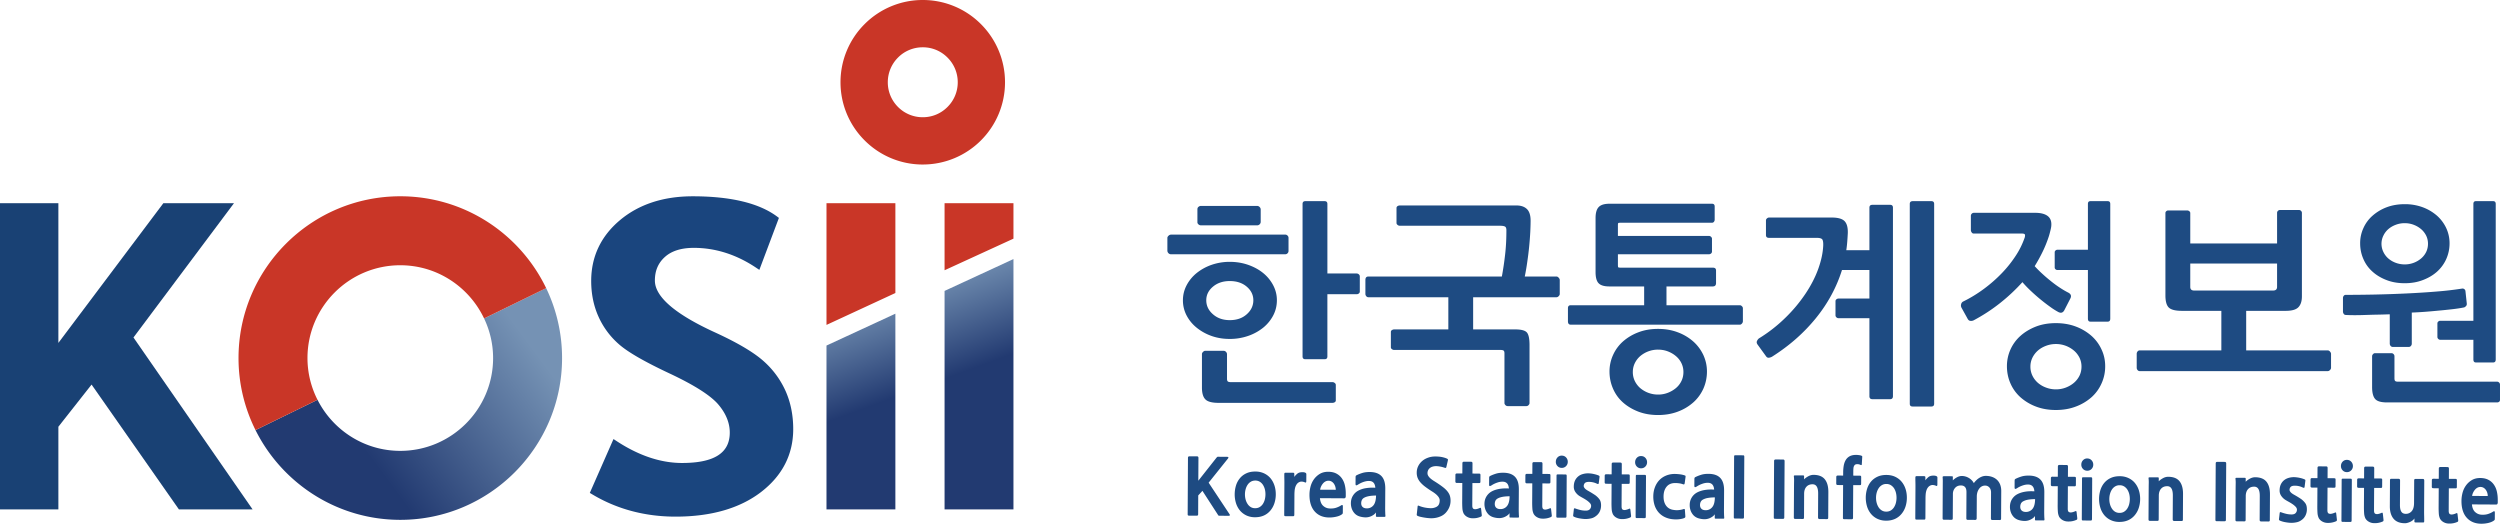 <svg xmlns="http://www.w3.org/2000/svg" xml:space="preserve" width="300mm" height="62.847mm" viewBox="0 0 300 62.847"><path d="M297.649 58.435a.76.76 0 0 0-.36.089 1 1 0 0 0-.293.24 1.6 1.6 0 0 0-.219.341q-.092.192-.123.407l1.877.009a1.3 1.3 0 0 0-.222-.726.9.9 0 0 0-.271-.257.73.73 0 0 0-.39-.103m2.083 1.879a.4.4 0 0 1-.052.171q-.041.06-.153.059l-2.895-.016q.06.622.387.918.329.299.78.32.425.02.746-.081.319-.097.617-.282.128-.083.174-.046.048.037.047.196l-.005.694q0 .102-.023.137a.5.5 0 0 1-.107.101q-.27.184-.68.275-.413.09-.81.087-1.11-.007-1.75-.722-.639-.714-.63-2.029.002-.49.133-.98.133-.488.42-.88.289-.39.708-.635.416-.24.99-.24.584.004.984.22.401.213.652.576.255.362.362.838.11.48.105 1.014z" style="fill:#1e4b82;fill-opacity:1;fill-rule:nonzero;stroke:none;stroke-width:1.783"/><defs><linearGradient id="a" x1="0" x2="1" y1="0" y2="0" gradientTransform="scale(-23.526 23.526)rotate(36.529 -4.017 -3.22)" gradientUnits="userSpaceOnUse" spreadMethod="pad"><stop offset="0" style="stop-opacity:1;stop-color:#7592b4"/><stop offset="1" style="stop-opacity:1;stop-color:#223a71"/></linearGradient><linearGradient id="b" x1="0" x2="1" y1="0" y2="0" gradientTransform="scale(12.172 -12.172)rotate(-69.829 1.845 -7.381)" gradientUnits="userSpaceOnUse" spreadMethod="pad"><stop offset="0" style="stop-opacity:1;stop-color:#7592b4"/><stop offset="1" style="stop-opacity:1;stop-color:#223a71"/></linearGradient><linearGradient id="c" x1="0" x2="1" y1="0" y2="0" gradientTransform="scale(12.171 -12.171)rotate(-69.829 2.695 -7.974)" gradientUnits="userSpaceOnUse" spreadMethod="pad"><stop offset="0" style="stop-opacity:1;stop-color:#7592b4"/><stop offset="1" style="stop-opacity:1;stop-color:#223a71"/></linearGradient></defs><path d="M107.764 6.904a4.18 4.18 0 0 0-1.228 2.968 4.18 4.18 0 0 0 1.228 2.967 4.16 4.16 0 0 0 2.969 1.228 4.14 4.14 0 0 0 2.963-1.228 4.16 4.16 0 0 0 1.233-2.967 4.16 4.16 0 0 0-1.233-2.968 4.14 4.14 0 0 0-2.963-1.228 4.16 4.16 0 0 0-2.969 1.227m2.969 12.84a9.84 9.84 0 0 1-6.978-2.896 9.83 9.83 0 0 1-2.894-6.976 9.84 9.84 0 0 1 2.894-6.98A9.84 9.84 0 0 1 110.733 0a9.84 9.84 0 0 1 6.977 2.892 9.85 9.85 0 0 1 2.892 6.98 9.85 9.85 0 0 1-2.892 6.98 9.86 9.86 0 0 1-6.97 2.89z" style="fill:#c93627;fill-opacity:1;fill-rule:nonzero;stroke:none;stroke-width:1.783"/><path d="M58.09 38.215a11 11 0 0 1 1.082 4.753c0 6.14-4.997 11.135-11.137 11.135-4.34 0-8.096-2.5-9.932-6.126l-7.442 3.635c3.184 6.376 9.774 10.769 17.374 10.769 10.702 0 19.413-8.711 19.413-19.413a19.34 19.34 0 0 0-1.91-8.396z" style="fill:url(#a);stroke:none;stroke-width:1.783"/><path d="M99.178 41.466v19.663h8.267V37.643z" style="fill:url(#b);stroke:none;stroke-width:1.783"/><path d="M36.897 42.968c0-6.142 4.996-11.138 11.138-11.138 4.437 0 8.268 2.616 10.055 6.383l7.448-3.639c-3.136-6.514-9.805-11.021-17.503-11.021-10.704 0-19.413 8.71-19.413 19.415 0 3.103.736 6.038 2.04 8.644l7.44-3.635a11.05 11.05 0 0 1-1.205-5.01m76.451-18.581v8.044l8.267-3.792v-4.252zm-5.902-.002h-8.267v14.605l8.267-3.828v-.027z" style="fill:#c93627;fill-opacity:1;fill-rule:nonzero;stroke:none;stroke-width:1.783"/><path d="M113.348 34.909v26.218l.002.004h8.265V31.087z" style="fill:url(#c);stroke:none;stroke-width:1.783"/><path d="M28.076 24.386h-8.474L7.005 41.149V24.386H0v36.743h7.005v-9.92l3.984-5.06 10.481 14.98h8.841l-14.294-20.63z" style="fill:#194174;fill-opacity:1;fill-rule:nonzero;stroke:none;stroke-width:1.783"/><path d="M91.533 43.25c-1.177-1.024-3.1-2.156-5.729-3.36-4.788-2.189-7.218-4.282-7.218-6.223 0-1.178.392-2.104 1.205-2.835.804-.724 1.972-1.089 3.46-1.089 2.605 0 5.122.802 7.477 2.38l.394.262 2.347-6.236-.202-.152c-2.166-1.62-5.582-2.442-10.15-2.442-3.531 0-6.474.972-8.74 2.88-2.277 1.921-3.434 4.369-3.434 7.28 0 1.553.294 2.988.87 4.27a9.6 9.6 0 0 0 2.48 3.343c1.073.94 3.073 2.09 6.122 3.519 2.927 1.378 4.878 2.622 5.798 3.71.9 1.064 1.36 2.193 1.36 3.353 0 2.455-1.874 3.648-5.732 3.648-2.555 0-5.195-.886-7.851-2.63l-.371-.242-2.842 6.463.253.15c2.972 1.79 6.352 2.697 10.04 2.697 4.251 0 7.697-.991 10.247-2.944 2.565-1.968 3.869-4.514 3.869-7.566 0-1.681-.316-3.232-.935-4.605a10.55 10.55 0 0 0-2.718-3.631" style="fill:#1a457e;fill-opacity:1;fill-rule:nonzero;stroke:none;stroke-width:1.783"/><path d="M163.061 35.217a.44.44 0 0 1-.275.09h-3.5v7.467q0 .332-.336.333h-2.306q-.336 0-.337-.333V24.477q0-.339.337-.339h2.306q.336 0 .337.339v8.342h3.5a.4.4 0 0 1 .274.103q.115.107.116.234v1.841q-.001.127-.116.22m-15.484-1.49q-1.22 0-2.02.673c-.536.448-.804.995-.804 1.631q0 .986.804 1.683.8.705 2.02.703c.826 0 1.507-.232 2.032-.703.525-.465.792-1.025.792-1.683 0-.636-.267-1.183-.792-1.63-.525-.45-1.206-.673-2.032-.673m12.594 14.537a.53.53 0 0 1-.26.078h-13.685c-.776 0-1.304-.139-1.575-.415q-.418-.414-.417-1.426v-4.013q0-.135.132-.26.129-.132.255-.133h2.204c.117 0 .22.045.296.132a.4.4 0 0 1 .12.26v2.953q-.001.256.103.337.098.078.365.078h12.202c.083 0 .172.032.26.104a.29.29 0 0 1 .126.233v1.838a.25.25 0 0 1-.126.234m-9.007-21.355a.41.41 0 0 1-.323.13h-6.764a.42.42 0 0 1-.244-.103.33.33 0 0 1-.144-.285v-1.528q-.002-.21.144-.312a.43.43 0 0 1 .244-.102h6.764q.181-.002.309.129.134.129.134.31v1.48a.4.4 0 0 1-.12.281m-3.587 4.511q1.165 0 2.2.36c.69.244 1.293.569 1.804.986a4.7 4.7 0 0 1 1.202 1.465c.294.56.444 1.163.444 1.8q-.002.985-.444 1.827a4.7 4.7 0 0 1-1.202 1.463 6 6 0 0 1-1.804.988 6.7 6.7 0 0 1-2.23.362q-1.162 0-2.175-.362a6 6 0 0 1-1.774-.988 4.65 4.65 0 0 1-1.205-1.463 3.9 3.9 0 0 1-.442-1.828c0-.636.15-1.239.442-1.799a4.7 4.7 0 0 1 1.205-1.465 6 6 0 0 1 1.792-.986 6.6 6.6 0 0 1 2.187-.36m6.928-1.025a.37.37 0 0 1-.267.116h-13.735a.4.4 0 0 1-.285-.127.43.43 0 0 1-.132-.314v-1.53c0-.083.051-.17.142-.256a.45.45 0 0 1 .3-.132h13.71a.37.37 0 0 1 .267.12.37.37 0 0 1 .118.269v1.554a.4.4 0 0 1-.118.3m29.168-3.925q-.002.597-.041 1.387a38 38 0 0 1-.351 3.509 27 27 0 0 1-.309 1.815h3.808c.09 0 .173.048.26.143q.13.143.13.272v1.685q0 .128-.13.259c-.087.087-.17.128-.26.128h-10.003v3.86h5.056c.704 0 1.17.12 1.387.363q.322.365.324 1.505v6.97c0 .09-.04.168-.12.249a.34.34 0 0 1-.245.116h-2.255a.36.36 0 0 1-.27-.116c-.078-.08-.119-.159-.119-.25v-5.96q0-.256-.105-.333-.096-.08-.387-.079h-12.75a.42.42 0 0 1-.254-.09q-.134-.09-.134-.222v-1.841q0-.157.134-.234a.5.5 0 0 1 .253-.078h6.508v-3.86h-9.588a.32.32 0 0 1-.262-.128.42.42 0 0 1-.102-.259v-1.685q0-.415.364-.415h16.011q.236-1.27.39-2.63c.106-.909.154-1.877.154-2.916 0-.24-.059-.394-.178-.453-.125-.06-.304-.091-.546-.091h-12.077a.43.43 0 0 1-.258-.102q-.128-.105-.127-.233v-1.789q-.001-.156.127-.233a.5.5 0 0 1 .258-.08h13.995c.557 0 .974.146 1.268.43q.442.429.444 1.386m8.156 7.514c-.244-.259-.361-.708-.361-1.346v-6.454q-.002-.955.385-1.346c.251-.26.68-.39 1.273-.39h12.312q.325.001.324.337v1.583a.4.4 0 0 1-.09.246.29.29 0 0 1-.234.116h-10.984c-.145 0-.228.012-.26.037q-.044.041-.045.271v1.271h10.937a.36.36 0 0 1 .236.104q.116.105.116.233v1.528a.3.3 0 0 1-.116.248.4.4 0 0 1-.236.089h-10.937v1.216q-.001.288.034.339.037.051.29.053h11.06c.265 0 .391.112.391.335v1.505c0 .274-.126.413-.392.413h-5.555v2.256h8.818q.115 0 .233.116.117.113.118.246v1.554q-.001.157-.118.286-.118.129-.233.13h-20.31q-.332-.001-.333-.416v-1.554q0-.363.333-.362h8.812v-2.256h-4.171q-.937 0-1.297-.39m39.931 14.798h-2.255q-.332 0-.332-.335V24.478c0-.229.118-.34.366-.34h2.22c.23 0 .34.111.34.34v23.968c0 .223-.11.335-.34.335m-19.065-6.008a1 1 0 0 1-.42.153c-.135.02-.249-.035-.333-.153l-1.035-1.428c-.11-.157-.127-.3-.066-.428a.9.9 0 0 1 .22-.301 17.8 17.8 0 0 0 3.174-2.473 18 18 0 0 0 2.41-2.876c.664-.991 1.182-1.991 1.543-2.991.361-1.004.56-1.933.599-2.8q.02-.543-.107-.737-.132-.195-.676-.197h-5.728q-.36.001-.36-.335v-1.763c0-.087.037-.162.12-.233a.37.37 0 0 1 .24-.106h7.541c.747 0 1.252.147 1.531.43.277.285.41.765.39 1.437q-.027.52-.067 1.04c-.028.345-.062.679-.114 1.008h2.774v-5.104q0-.337.357-.337h2.13c.221 0 .337.113.337.337v22.622c0 .245-.116.364-.337.364h-2.13q-.358.001-.357-.364v-9.354h-3.706a.38.38 0 0 1-.252-.102c-.075-.073-.112-.148-.112-.235v-1.712q0-.127.112-.219a.4.4 0 0 1 .252-.09h3.706v-3.423h-3.293q-.986 3.135-3.134 5.78-2.15 2.646-5.21 4.589m23.771-4.266q-.236-.01-.372-.297l-.703-1.27a.56.56 0 0 1-.052-.438.47.47 0 0 1 .288-.34 16 16 0 0 0 2.469-1.515 17 17 0 0 0 2.112-1.852 14 14 0 0 0 1.644-2.048 9.6 9.6 0 0 0 1.072-2.125.9.9 0 0 0 .082-.412q-.007-.184-.384-.184h-5.783c-.096 0-.168-.04-.23-.13a.47.47 0 0 1-.102-.284v-1.71a.36.36 0 0 1 .109-.26.36.36 0 0 1 .246-.103h7.372q1.023.001 1.528.414.494.415.383 1.27c-.03.188-.077.39-.132.596q-.075.312-.15.544c-.203.62-.447 1.232-.736 1.827a19 19 0 0 1-.963 1.75c.282.31.589.62.935.932.335.312.69.61 1.046.893.358.287.711.546 1.072.779q.53.348 1.003.583.466.259.207.726l-.718 1.397q-.257.443-.73.182a8.5 8.5 0 0 1-.975-.624 22 22 0 0 1-2.251-1.85q-.571-.531-1.061-1.1a22 22 0 0 1-2.683 2.512c-.98.779-2.04 1.469-3.17 2.071a.7.7 0 0 1-.373.066" style="fill:#1e4b82;fill-opacity:1;fill-rule:nonzero;stroke:none;stroke-width:1.783"/><path d="M246.564 32.093v-1.814q-.001-.129.101-.221.106-.09.223-.09h3.662v-5.49q-.002-.34.3-.339h2.078c.2 0 .304.11.304.339v13.755c0 .244-.104.364-.304.364h-2.078q-.301.001-.3-.364v-5.83h-3.662a.34.34 0 0 1-.223-.089.28.28 0 0 1-.101-.223m26.685-.464h-10.417v2.8q0 .438.465.437h9.484c.307 0 .468-.144.468-.437zm6.35 12.779q-.133.127-.262.128h-22.565a.32.32 0 0 1-.264-.128.42.42 0 0 1-.103-.26v-1.685c0-.106.033-.198.103-.286a.32.32 0 0 1 .264-.128h9.79v-4.746h-4.741q-1.14.001-1.558-.388-.41-.39-.412-1.452v-9.896c0-.09.037-.16.105-.221a.34.34 0 0 1 .233-.091h2.277q.134 0 .246.09c.079.062.12.133.12.222v3.651h10.417v-3.678c0-.085.032-.166.101-.233a.33.33 0 0 1 .235-.104h2.306a.32.32 0 0 1 .231.104c.07.067.107.148.107.233v10.025q0 .859-.415 1.296-.414.443-1.53.442h-4.742v4.746h9.795q.13.001.262.14.125.144.126.274v1.684q-.002.13-.126.26m16.333-7.688a.7.7 0 0 1-.223.17c-.435.087-.92.162-1.445.22-.534.061-1.07.118-1.637.168-.556.054-1.114.104-1.663.145q-.828.062-1.55.087v3.735a.4.4 0 0 1-.107.273.33.33 0 0 1-.246.118h-1.94a.33.33 0 0 1-.242-.118.42.42 0 0 1-.107-.273v-3.526c-.462.016-.943.032-1.431.04-.487.008-.968.024-1.43.038-.47.018-.911.027-1.332.027q-.63 0-1.1-.027-.136 0-.23-.128a.47.47 0 0 1-.093-.285v-1.608a.42.42 0 0 1 .093-.274.29.29 0 0 1 .23-.116q1.611 0 3.516-.038a141 141 0 0 0 3.786-.13c1.26-.06 2.471-.135 3.64-.233a39 39 0 0 0 3.03-.352.34.34 0 0 1 .248.054.33.33 0 0 1 .153.232l.159 1.478c.02.137-.011.246-.079.322m3.962 11.498a.4.4 0 0 1-.218.077h-13.225c-.72 0-1.193-.137-1.435-.414-.238-.278-.364-.75-.364-1.428v-3.703q0-.132.11-.247.103-.116.216-.116h2.011c.093 0 .171.039.243.116a.35.35 0 0 1 .103.247v2.643c0 .173.029.287.098.337q.087.077.346.078h11.897q.114.001.219.103.105.105.105.232v1.842q0 .154-.105.233m-8.756-17.974a2.4 2.4 0 0 1-.61.78 3.03 3.03 0 0 1-1.964.709q-.565 0-1.08-.193a2.9 2.9 0 0 1-.883-.515 2.4 2.4 0 0 1-.594-.781 2.23 2.23 0 0 1 0-1.968q.218-.452.594-.78.37-.32.882-.516a3 3 0 0 1 1.08-.195q.577 0 1.081.195c.339.13.63.303.884.517.257.217.459.48.61.779q.22.453.221.971c0 .364-.076.697-.22.997m2.411-2.862a4.6 4.6 0 0 0-1.107-1.49 5.5 5.5 0 0 0-1.706-1.013 6.1 6.1 0 0 0-2.173-.374q-1.199.002-2.177.374a5.5 5.5 0 0 0-1.686 1.013 4.3 4.3 0 0 0-1.095 1.49 4.3 4.3 0 0 0-.389 1.814q0 1.01.389 1.891a4.25 4.25 0 0 0 1.095 1.516c.47.426 1.037.759 1.686 1.01.653.254 1.376.377 2.177.377q1.185.002 2.173-.377c.662-.251 1.232-.584 1.706-1.01a4.5 4.5 0 0 0 1.107-1.516 4.6 4.6 0 0 0 .396-1.891 4.3 4.3 0 0 0-.396-1.814" style="fill:#1e4b82;fill-opacity:1;fill-rule:nonzero;stroke:none;stroke-width:1.783"/><path d="M299.179 43.496h-2.07q-.302 0-.303-.362v-2.359h-3.988c-.082 0-.151-.035-.224-.103a.32.32 0 0 1-.106-.234v-1.633q-.001-.127.106-.219a.33.33 0 0 1 .224-.093h3.988V24.477q0-.339.303-.339h2.07q.308 0 .309.339v18.657q-.001.361-.309.362m-97.408 2.227c-.16.332-.38.612-.663.85a3.5 3.5 0 0 1-.967.563 3.2 3.2 0 0 1-1.178.212q-.61 0-1.172-.212a3.3 3.3 0 0 1-.964-.564 2.7 2.7 0 0 1-.649-.848 2.46 2.46 0 0 1-.239-1.084q0-.566.24-1.063.242-.49.648-.845a3.3 3.3 0 0 1 2.136-.776q.63 0 1.178.21.549.21.967.566.423.354.663.845.24.497.24 1.063 0 .592-.24 1.084m2.633-3.119a5.05 5.05 0 0 0-1.212-1.627 5.9 5.9 0 0 0-1.853-1.1q-1.08-.411-2.376-.41-1.298-.001-2.362.41a6 6 0 0 0-1.846 1.1 4.8 4.8 0 0 0-1.19 1.627 4.75 4.75 0 0 0-.425 1.974c0 .735.145 1.423.424 2.063.28.642.673 1.19 1.191 1.65.516.46 1.138.831 1.846 1.104q1.065.407 2.362.408 1.296 0 2.376-.408a5.9 5.9 0 0 0 1.853-1.103c.518-.46.918-1.01 1.212-1.651.282-.64.431-1.328.431-2.063 0-.695-.15-1.353-.431-1.974m45.134 2.481a2.7 2.7 0 0 1-.669.853c-.28.241-.604.427-.973.57a3.3 3.3 0 0 1-1.191.215 3.3 3.3 0 0 1-1.182-.216 3.1 3.1 0 0 1-.976-.569 2.7 2.7 0 0 1-.654-.853 2.5 2.5 0 0 1-.244-1.097c0-.381.082-.733.244-1.07a2.8 2.8 0 0 1 .654-.852c.275-.24.596-.426.976-.57q.564-.214 1.182-.214a3.34 3.34 0 0 1 2.164.784c.282.237.501.524.669.852.162.337.242.689.242 1.07q0 .596-.242 1.097m2.647-3.145a4.9 4.9 0 0 0-1.214-1.642 6.1 6.1 0 0 0-1.874-1.113c-.722-.273-1.524-.41-2.392-.41q-1.315 0-2.388.41c-.713.28-1.337.65-1.855 1.113a4.85 4.85 0 0 0-1.63 3.635q-.001 1.113.424 2.077a4.8 4.8 0 0 0 1.206 1.667 6 6 0 0 0 1.855 1.11q1.073.412 2.388.412c.868 0 1.67-.137 2.392-.412a6 6 0 0 0 1.874-1.11 4.9 4.9 0 0 0 1.214-1.667 4.9 4.9 0 0 0 .437-2.077c0-.704-.143-1.37-.437-1.993M146.356 61.89c-.068 0-.114-.007-.129-.02a.4.4 0 0 1-.092-.12l-1.844-2.85-.503.553-.01 2.248q-.002.109-.05.146-.045.038-.137.036l-.888-.004q-.102-.003-.145-.037-.041-.04-.039-.148l.036-6.752q0-.186.187-.185l.888.003q.184.003.183.188l-.016 2.74 2.19-2.774q.045-.048.075-.073.029-.03.11-.029l1.038.007q.323 0 .126.23l-2.3 2.874 2.505 3.78q.136.192-.12.192zm4.278-4.223q-.306 0-.539.141a1.2 1.2 0 0 0-.385.373q-.153.23-.234.526-.08.294-.082.61-.002.313.075.61.078.296.23.532c.098.159.228.287.378.383q.233.144.539.145.312.001.545-.14.234-.143.387-.377a1.8 1.8 0 0 0 .23-.532 2.55 2.55 0 0 0 .009-1.21 1.9 1.9 0 0 0-.226-.533 1.2 1.2 0 0 0-.382-.382 1 1 0 0 0-.545-.146m1.857 3.544q-.344.432-.822.648-.477.213-1.059.21a2.4 2.4 0 0 1-1.068-.228 2.3 2.3 0 0 1-.764-.6 2.6 2.6 0 0 1-.462-.876 3.5 3.5 0 0 1-.153-1.056c.002-.369.058-.72.158-1.052a2.5 2.5 0 0 1 .47-.872q.31-.374.773-.588.463-.215 1.077-.212a2.46 2.46 0 0 1 1.07.228q.46.225.768.6.306.378.463.873.156.495.152 1.05a3.4 3.4 0 0 1-.159 1.03 2.6 2.6 0 0 1-.444.845m4.097-3.328a1.1 1.1 0 0 0-.323-.088.6.6 0 0 0-.258.021.75.75 0 0 0-.359.239q-.133.165-.207.387a2 2 0 0 0-.089.462q-.02.24-.021.463l-.013 2.386q-.003.11-.032.153-.034.04-.135.039l-.888-.004q-.101-.001-.13-.037-.029-.037-.027-.166l.02-3.664q.003-.296-.005-.62a15 15 0 0 1-.005-.537q0-.118.037-.157.036-.036.14-.035l.887.005q.138 0 .137.148l-.002.353q.12-.177.309-.342a.8.8 0 0 1 .388-.202q.193-.034.384-.021.19.015.292.09.044.039.059.07a.3.3 0 0 1 .014.105l-.005.804q0 .104-.037.148-.036.048-.13 0m2.821-.196a.76.76 0 0 0-.36.09 1 1 0 0 0-.293.24 1.6 1.6 0 0 0-.219.34q-.092.193-.123.407l1.877.009a1.3 1.3 0 0 0-.222-.726.9.9 0 0 0-.271-.256.73.73 0 0 0-.39-.104m2.083 1.88a.4.4 0 0 1-.051.17q-.042.06-.154.06l-2.895-.017q.061.622.387.918.326.299.78.32.425.02.746-.08.319-.099.617-.282.128-.084.174-.047.048.038.047.195l-.004.693q-.003.102-.025.14a.5.5 0 0 1-.107.1q-.27.186-.68.273-.413.091-.809.09-1.112-.007-1.75-.722-.64-.715-.632-2.03.003-.49.134-.98.133-.486.42-.88c.197-.26.429-.471.709-.635q.416-.24.99-.24.584.004.983.22.403.214.653.576.255.36.362.838.11.48.105 1.014zm3.634-.102q-.525.006-.869.075-.344.067-.552.186a.64.64 0 0 0-.284.287.9.9 0 0 0-.076.369q-.002.295.174.458.175.164.489.164a.98.98 0 0 0 .8-.36q.305-.364.318-1.179m.115 2.555q-.082-.002-.105-.021-.024-.016-.025-.11l.004-.398q-.157.248-.515.424a1.6 1.6 0 0 1-.708.171 2.6 2.6 0 0 1-.73-.11 1.35 1.35 0 0 1-.576-.337 1.6 1.6 0 0 1-.353-.548 1.9 1.9 0 0 1-.125-.727q.003-.48.233-.866.236-.388.62-.603a2.9 2.9 0 0 1 .913-.31 5 5 0 0 1 1.165-.054q-.052-.73-.624-.807a1.7 1.7 0 0 0-.375.005q-.191.03-.37.087a3 3 0 0 0-.646.298q-.193.127-.276.126-.084.001-.084-.185l.005-.767q0-.12.023-.17.024-.052.134-.106.279-.139.654-.257.377-.117.884-.114c.63.002 1.095.166 1.407.487q.466.484.462 1.492l-.013 2.11-.002.263.002.292.01.282q.002.135.014.235.016.184-.022.204a.3.3 0 0 1-.128.017zm8.245-.483a1.8 1.8 0 0 1-.64.436q-.398.169-.815.204-.221.026-.504.005a6 6 0 0 1-.55-.063 7 7 0 0 1-.491-.094 2 2 0 0 1-.332-.1.3.3 0 0 1-.128-.088q-.027-.041-.01-.153l.097-.897q.01-.094.043-.11.034-.018.144.028.176.075.401.136a4 4 0 0 0 .924.139q.227.01.413-.034.39-.09.555-.301.17-.214.171-.61a.6.6 0 0 0-.036-.196 1 1 0 0 0-.137-.244 2 2 0 0 0-.273-.286 3.5 3.5 0 0 0-.436-.315 12 12 0 0 1-.863-.588 3.7 3.7 0 0 1-.58-.535 1.9 1.9 0 0 1-.33-.542 1.7 1.7 0 0 1-.101-.612q.001-.417.173-.772.174-.355.476-.617.3-.262.713-.406c.267-.098.563-.146.877-.144q.47.002.808.073.337.073.56.174.12.058.133.093a.4.4 0 0 1-.004.14l-.182.784q-.02.085-.066.103-.047.017-.185-.03a3.6 3.6 0 0 0-.799-.17q-.365-.03-.633.06a.9.9 0 0 0-.424.29.8.8 0 0 0-.155.502q-.001.222.198.455.196.233.638.503.564.354.936.635.376.278.594.543.221.266.312.539.09.274.089.606a2.05 2.05 0 0 1-.157.804q-.154.36-.424.654m4.215.467a2.4 2.4 0 0 1-.444.143q-.26.057-.592.046a1.3 1.3 0 0 1-.62-.175 1.1 1.1 0 0 1-.405-.394 1.7 1.7 0 0 1-.153-.608 11 11 0 0 1-.023-.873l.012-2.184-.656-.004c-.12 0-.176-.062-.176-.185l.005-.769q-.001-.184.176-.183l.656.003.007-1.23q0-.184.186-.184l.852.006q.173 0 .173.185l-.005 1.23.784.006q.111 0 .144.042.033.04.033.143l-.005.767q0 .1-.033.144-.033.04-.144.04l-.784-.004-.013 2.072-.002.542q-.002.207.016.272c.022.116.077.191.155.223q.12.047.259.029.14-.017.267-.065.131-.044.205-.08c.052-.025.086-.026.11-.005q.039.034.049.136l.077.693q.01.084-.01.134-.018.052-.101.087m3.453-2.45q-.525.006-.869.073-.344.069-.552.187a.64.64 0 0 0-.284.285.9.9 0 0 0-.076.371q-.002.295.174.458.175.164.489.164a.98.98 0 0 0 .8-.36q.306-.365.318-1.178m.115 2.554q-.082-.003-.105-.021-.024-.016-.025-.11l.004-.398q-.157.249-.515.424a1.6 1.6 0 0 1-.708.171 2.6 2.6 0 0 1-.73-.11 1.4 1.4 0 0 1-.576-.337 1.7 1.7 0 0 1-.353-.547 1.9 1.9 0 0 1-.125-.728q.002-.48.233-.868.236-.386.62-.603.385-.212.913-.308a5 5 0 0 1 1.165-.054q-.052-.73-.624-.809a1.8 1.8 0 0 0-.746.094q-.18.06-.347.136-.168.078-.298.162-.193.128-.276.127-.084 0-.084-.186l.005-.768q0-.12.023-.17.024-.05.134-.106.28-.137.654-.255.377-.118.884-.114.943.003 1.407.486.466.484.462 1.492l-.013 2.11-.002.263.002.293.01.281q.002.135.014.236.016.184-.022.203a.3.3 0 0 1-.128.018zm4.831-.058a2.3 2.3 0 0 1-1.036.187 1.3 1.3 0 0 1-.62-.172 1.05 1.05 0 0 1-.405-.396 1.7 1.7 0 0 1-.153-.606 11 11 0 0 1-.024-.874l.013-2.184-.656-.004q-.178 0-.177-.185l.005-.769q-.001-.184.177-.183l.656.003.007-1.23q0-.185.185-.183l.853.003q.172.002.172.187l-.007 1.23.787.004c.075 0 .12.014.144.043q.032.04.032.143l-.005.768q0 .102-.032.143-.034.041-.144.04l-.785-.003-.012 2.071-.002.54q-.002.209.016.275c.021.116.077.19.157.223q.117.045.256.028a1.8 1.8 0 0 0 .472-.146q.078-.038.111-.004.038.032.047.134l.08.693a.3.3 0 0 1-.01.136q-.02.05-.102.087m.802.07q-.082 0-.115-.037-.031-.038-.03-.148l.026-4.82q0-.11.027-.147.03-.038.12-.036l.916.004q.094.003.126.037.031.038.032.148l-.025 4.82q-.003.11-.035.147-.033.038-.125.036zm.505-5.972a.68.68 0 0 1-.508-.216.72.72 0 0 1-.2-.519q0-.305.202-.522a.67.67 0 0 1 .513-.214q.315.003.517.22.203.22.202.523a.72.72 0 0 1-.207.517.68.68 0 0 1-.519.21m4.074 5.803a1.4 1.4 0 0 1-.547.257 3 3 0 0 1-.647.078q-.175 0-.38-.025a6 6 0 0 1-.389-.057 4 4 0 0 1-.34-.08 2 2 0 0 1-.24-.085.4.4 0 0 1-.133-.079q-.034-.032-.025-.134l.079-.675q.008-.11.046-.138.038-.03.14.01.286.103.596.18.308.074.642.076.332.003.49-.164a.57.57 0 0 0 .16-.415q.001-.177-.16-.348a2.3 2.3 0 0 0-.381-.32q-.223-.15-.453-.277a9 9 0 0 1-.369-.21 1.7 1.7 0 0 1-.508-.478 1.1 1.1 0 0 1-.207-.681q.004-.416.146-.717a1.43 1.43 0 0 1 .931-.775q.31-.093.635-.09a3.2 3.2 0 0 1 .715.088q.17.038.319.084.148.048.23.085.092.046.107.084.013.036.004.11l-.088.703q-.018.11-.064.125-.047.013-.148-.032a2.2 2.2 0 0 0-1.027-.221q-.295.008-.433.142a.52.52 0 0 0-.134.375q0 .1.12.25.119.147.424.315.285.16.515.305c.155.098.271.17.35.228.223.173.388.347.504.52q.167.26.166.696a1.7 1.7 0 0 1-.162.732q-.159.33-.483.558m4.134.153a2.3 2.3 0 0 1-1.036.187 1.26 1.26 0 0 1-.62-.173 1.05 1.05 0 0 1-.405-.396 1.7 1.7 0 0 1-.153-.606 11 11 0 0 1-.023-.874l.012-2.184-.656-.004q-.178 0-.176-.185l.005-.768q-.001-.184.176-.184l.656.004.007-1.23q0-.186.186-.184l.852.004q.173.001.173.187l-.005 1.23.784.004q.111.001.145.043.032.04.032.143l-.005.768q0 .102-.032.143-.034.043-.145.04l-.784-.003-.013 2.071-.002.54q-.003.209.017.275.031.174.156.223.118.045.257.028a1.8 1.8 0 0 0 .472-.146q.077-.038.111-.004.038.032.046.134l.08.693a.3.3 0 0 1-.01.136q-.019.05-.102.087m.803.069c-.054 0-.095-.012-.112-.037q-.036-.038-.034-.148l.026-4.819q0-.112.027-.148.029-.038.121-.036l.915.004q.094.003.127.038.031.038.032.148l-.025 4.819c0 .075-.015.123-.036.148q-.031.038-.125.035zm.504-5.972a.68.68 0 0 1-.508-.216.72.72 0 0 1-.2-.519q0-.304.202-.522a.67.67 0 0 1 .514-.214q.315.002.517.221t.201.522a.72.72 0 0 1-.207.517.68.68 0 0 1-.519.21m5.194 5.967q-.101.045-.253.082a3.2 3.2 0 0 1-.708.084 3 3 0 0 1-.37-.016 2.8 2.8 0 0 1-1.031-.275 2.3 2.3 0 0 1-.75-.58 2.5 2.5 0 0 1-.459-.84 3.4 3.4 0 0 1-.151-1.047q.002-.592.192-1.09.186-.497.524-.857.343-.359.819-.554a2.7 2.7 0 0 1 1.06-.195c.18.002.373.015.587.041q.318.038.587.132c.057.02.087.041.098.066q.014.038.002.14l-.097.71q-.017.111-.058.149-.044.037-.18-.011a2 2 0 0 0-.473-.109 3 3 0 0 0-.49-.026q-.638.014-.986.452-.35.438-.353 1.16-.004.693.32 1.12.326.428.919.496c.196.032.394.038.586.016q.292-.03.514-.103.15-.046.182-.022.03.023.039.125l.052.713a.3.3 0 0 1-.015.152q-.024.04-.107.087m3.667-2.477q-.525.006-.868.073a1.9 1.9 0 0 0-.553.187.63.63 0 0 0-.283.285.9.9 0 0 0-.077.371q-.002.295.175.458.174.165.488.164a.98.98 0 0 0 .8-.36c.207-.244.309-.634.318-1.178m.116 2.555q-.083-.003-.105-.022-.025-.016-.025-.11l.004-.398q-.158.249-.516.424a1.6 1.6 0 0 1-.707.172 2.6 2.6 0 0 1-.731-.111 1.4 1.4 0 0 1-.576-.337 1.7 1.7 0 0 1-.353-.547 1.9 1.9 0 0 1-.125-.728 1.67 1.67 0 0 1 .854-1.47q.385-.214.913-.309a5 5 0 0 1 1.164-.053q-.052-.731-.624-.81a1.8 1.8 0 0 0-.745.095 3 3 0 0 0-.646.297q-.192.128-.276.127-.083 0-.084-.185l.005-.769q0-.119.023-.17.024-.05.134-.106a5 5 0 0 1 .654-.255q.377-.118.885-.114.944.004 1.406.486.466.484.462 1.493l-.012 2.109-.002.264.002.292.009.282q.003.133.014.235.016.184-.022.203a.3.3 0 0 1-.128.018zm2.302-.017q-.083-.001-.114-.037-.033-.038-.032-.148l.037-7.224q0-.111.03-.148t.12-.036l.916.006q.096-.001.125.035.031.039.032.15l-.039 7.222q0 .113-.034.148-.031.038-.125.038zm4.838.035q-.1 0-.144-.037-.041-.038-.041-.148l.037-6.752q0-.185.186-.185l.89.005q.182 0 .183.187l-.037 6.752q0 .11-.043.146-.04.037-.143.037zm3.443-.166q-.003.111-.038.148-.038.038-.14.035l-.86-.004q-.11-.002-.148-.048t-.036-.148l.02-3.615q.002-.352.009-.713a4 4 0 0 0-.022-.546q-.016-.102.02-.128.037-.03.168-.029l.877.005q.102 0 .13.02.027.018.028.102l-.002.35q.194-.2.505-.37.31-.169.633-.17.927.006 1.353.537.429.53.423 1.537l-.016 3.052q-.003.11-.04.148-.035.035-.139.036l-.859-.005q-.183 0-.184-.195l.015-2.857q.007-1.119-.669-1.122-.47-.004-.742.3-.269.305-.272.83zm6.934-6.39q-.003.092-.043.106c-.028.007-.068.002-.116-.025a1 1 0 0 0-.239-.075 1 1 0 0 0-.258-.001q-.243.036-.328.35-.02.074-.027.222-.012.147-.01.332l-.005.463.776.004q.111.001.143.043.034.042.033.142l-.005.769q.001.102-.035.144c-.018.027-.068.041-.141.041l-.776-.005-.021 3.914q-.003.108-.043.148-.042.035-.134.035l-.86-.005q-.102 0-.14-.037-.038-.04-.035-.148l.021-3.913-.647-.004q-.177 0-.177-.186l.005-.768q0-.184.177-.184l.647.004.004-.397q0-.389.062-.767.064-.38.227-.67.164-.29.446-.46.284-.17.727-.186.187-.008.408.022c.148.017.253.044.323.075q.065.027.082.06a.2.2 0 0 1 .009.107zm2.946 2.374a1 1 0 0 0-.539.14 1.2 1.2 0 0 0-.385.373q-.152.23-.235.526a2.4 2.4 0 0 0-.08.61q-.003.313.075.61.077.297.228.533c.1.159.23.285.38.381q.233.145.538.147.313.001.546-.14.233-.143.386-.377a1.8 1.8 0 0 0 .23-.532 2.55 2.55 0 0 0 .008-1.21 1.9 1.9 0 0 0-.223-.535 1.3 1.3 0 0 0-.384-.38 1 1 0 0 0-.545-.146m1.858 3.542a2.2 2.2 0 0 1-.822.65 2.5 2.5 0 0 1-1.06.21 2.4 2.4 0 0 1-1.067-.228 2.25 2.25 0 0 1-.765-.601 2.6 2.6 0 0 1-.462-.876 3.66 3.66 0 0 1 .005-2.11c.106-.33.26-.623.47-.87.206-.248.467-.444.773-.587q.464-.216 1.077-.212.608.003 1.07.228c.306.148.565.35.768.6q.306.375.464.873.156.495.151 1.05a3.4 3.4 0 0 1-.158 1.03 2.6 2.6 0 0 1-.444.843m4.096-3.326a1.1 1.1 0 0 0-.323-.088.6.6 0 0 0-.258.021.75.75 0 0 0-.358.239q-.136.165-.207.387a2 2 0 0 0-.09.462q-.019.24-.02.463l-.013 2.386q-.003.11-.032.153-.035.04-.136.04l-.888-.006q-.1.001-.13-.036-.028-.04-.027-.167l.02-3.664q.003-.294-.005-.619a15 15 0 0 1-.005-.536q0-.12.037-.157t.14-.036l.887.005q.139 0 .138.148l-.002.353q.12-.176.308-.342a.77.77 0 0 1 .389-.202q.192-.035.383-.02t.292.088q.044.038.06.072a.3.3 0 0 1 .013.105l-.005.804q0 .103-.037.148-.036.048-.13 0m6.786 4.106q-.101 0-.148-.041-.046-.044-.045-.153l.014-3.11q.003-.369-.198-.597a.66.66 0 0 0-.508-.228.8.8 0 0 0-.417.103.9.9 0 0 0-.314.291q-.132.183-.205.424a1.8 1.8 0 0 0-.067.498l-.015 2.619q-.004.182-.178.183l-.87-.005q-.102 0-.148-.04-.046-.043-.045-.156l.016-3.107q.004-.435-.169-.63-.167-.194-.492-.196-.443-.003-.704.296-.26.3-.262.715l-.016 2.924q-.003.11-.038.148-.039.037-.139.036l-.861-.005q-.111 0-.148-.047-.036-.046-.034-.148l.018-3.615.004-.7a6 6 0 0 0-.014-.53q-.019-.102.021-.145.044-.04.182-.04l.86.004q.102 0 .128.02.029.018.028.101l-.002.378q.205-.21.496-.37c.196-.107.39-.16.59-.16q.444.005.834.236.394.235.603.624.12-.176.281-.331.155-.158.34-.277.178-.118.388-.192.208-.072.43-.072.415.003.757.125.342.123.587.355.243.233.376.57c.085.227.132.484.13.772l-.018 3.293q-.003.112-.043.148-.042.038-.144.036zm5.108-2.507q-.525.008-.868.074a1.9 1.9 0 0 0-.553.187.63.63 0 0 0-.284.285.9.9 0 0 0-.076.371q-.002.295.174.458.175.164.489.164a.99.99 0 0 0 .8-.36c.207-.244.309-.634.318-1.178m.116 2.553q-.083 0-.106-.02-.024-.016-.025-.11l.004-.398q-.159.249-.515.423a1.6 1.6 0 0 1-.708.173 2.6 2.6 0 0 1-.73-.11 1.4 1.4 0 0 1-.576-.338 1.7 1.7 0 0 1-.353-.547 1.9 1.9 0 0 1-.125-.728q.003-.48.233-.868.236-.386.62-.602.385-.214.914-.309.526-.095 1.164-.053-.052-.731-.624-.81a1.7 1.7 0 0 0-.375.007q-.191.028-.37.088-.182.06-.348.135c-.112.054-.21.105-.298.162q-.192.128-.276.127-.083-.002-.084-.185l.005-.769q0-.12.023-.171.023-.049.134-.105a5 5 0 0 1 .654-.255q.377-.117.885-.114.942.004 1.406.487.466.484.462 1.492l-.013 2.107-.002.264a15 15 0 0 0 .011.576q.003.133.015.235.016.184-.022.203a.3.3 0 0 1-.128.018zm4.83-.057a2.4 2.4 0 0 1-.444.142q-.26.059-.592.047a1.3 1.3 0 0 1-.62-.175 1.1 1.1 0 0 1-.405-.394 1.7 1.7 0 0 1-.153-.608 11 11 0 0 1-.023-.874l.012-2.182-.656-.005q-.178 0-.177-.185l.005-.769q0-.184.177-.183l.656.004.007-1.229q0-.185.185-.185l.853.005q.174 0 .174.186l-.007 1.23.785.005q.111 0 .144.043.032.04.032.142l-.005.767q0 .102-.032.144-.034.04-.144.041l-.785-.005-.012 2.072-.002.542q-.002.207.016.273c.021.116.077.19.159.223a.5.5 0 0 0 .255.028q.14-.017.267-.064.13-.044.205-.08.079-.038.11-.005.038.032.05.135l.079.694q.006.083-.013.133-.018.052-.101.088m.803.067q-.083 0-.115-.037-.032-.036-.032-.148l.027-4.819q0-.109.027-.148.029-.035.121-.036l.915.005q.094 0 .126.038.031.036.032.148l-.023 4.819q-.006.11-.037.148-.032.036-.125.035zm.504-5.972a.67.67 0 0 1-.508-.216.72.72 0 0 1-.2-.518q0-.304.202-.521a.67.67 0 0 1 .513-.216q.316.004.517.221.203.22.202.524a.72.72 0 0 1-.207.517.68.68 0 0 1-.519.209m3.892 1.743a1 1 0 0 0-.539.14 1.2 1.2 0 0 0-.385.373q-.152.23-.233.526c-.056.196-.08.4-.082.61q-.003.312.075.61.077.297.23.532.149.239.377.382.234.143.539.146.312.002.545-.139.234-.143.387-.378a1.8 1.8 0 0 0 .23-.531 2.55 2.55 0 0 0 .01-1.21 1.9 1.9 0 0 0-.227-.536 1.25 1.25 0 0 0-.382-.38 1 1 0 0 0-.545-.145m1.857 3.542a2.2 2.2 0 0 1-.821.649c-.32.143-.67.212-1.06.21a2.4 2.4 0 0 1-1.067-.228 2.25 2.25 0 0 1-.765-.6 2.6 2.6 0 0 1-.46-.876 3.66 3.66 0 0 1 .005-2.11c.105-.33.259-.623.467-.87a2.2 2.2 0 0 1 .774-.587q.463-.216 1.077-.213a2.4 2.4 0 0 1 1.068.229q.464.223.77.599.306.377.463.873.155.496.152 1.05a3.4 3.4 0 0 1-.159 1.03 2.6 2.6 0 0 1-.444.844m2.83.552q-.004.112-.038.148-.038.037-.14.036l-.86-.005q-.11.001-.148-.046-.037-.046-.036-.148l.02-3.618q.002-.35.009-.71a4 4 0 0 0-.021-.546q-.017-.103.02-.13.036-.027.167-.027l.877.005q.103 0 .13.02.028.018.029.101l-.002.351q.193-.201.504-.37.31-.171.635-.17.925.006 1.351.535.429.53.423 1.538l-.016 3.053q-.003.11-.04.148-.035.035-.139.035l-.859-.005c-.121 0-.185-.066-.184-.194l.015-2.86q.007-1.117-.669-1.121-.47-.003-.741.301-.268.304-.273.831zm6.99.222q-.102 0-.145-.037-.041-.038-.04-.148l.037-6.751q0-.185.185-.186l.89.005q.182.002.183.188l-.035 6.751q-.002.11-.045.148-.04.037-.143.036zm3.442-.165q-.003.112-.038.148-.038.035-.14.036l-.86-.005q-.11 0-.148-.047-.038-.046-.035-.148l.02-3.617q.001-.35.008-.711a4 4 0 0 0-.021-.546q-.016-.103.02-.13t.167-.027l.877.005q.103 0 .13.02.028.018.029.102l-.002.35q.194-.202.504-.37.31-.171.633-.17.927.007 1.353.535.429.53.423 1.539l-.016 3.052q-.002.11-.04.148-.034.035-.138.036l-.86-.005c-.12 0-.185-.066-.183-.194l.014-2.86q.008-1.117-.669-1.121-.47-.003-.741.3-.27.303-.273.832zm6.704.026a1.4 1.4 0 0 1-.547.257 3 3 0 0 1-.647.078q-.175-.001-.38-.023a6 6 0 0 1-.389-.059 3 3 0 0 1-.58-.164.4.4 0 0 1-.133-.08q-.034-.032-.025-.133l.079-.676q.008-.11.046-.137t.14.009q.286.105.596.18.308.076.642.076.332.003.49-.164a.57.57 0 0 0 .16-.415q.001-.175-.158-.348a2.4 2.4 0 0 0-.383-.32 6 6 0 0 0-.453-.275 9 9 0 0 1-.369-.212 1.7 1.7 0 0 1-.508-.478 1.1 1.1 0 0 1-.207-.681q.004-.417.146-.715.146-.302.382-.494.239-.193.55-.283c.204-.061.418-.091.634-.09q.165.001.355.026.189.023.36.062.17.037.319.084.148.05.23.085.095.046.107.084.013.036.004.11l-.088.703q-.018.112-.064.125-.047.013-.148-.032a2.16 2.16 0 0 0-1.027-.22q-.296.008-.431.141a.5.5 0 0 0-.136.375q0 .102.12.25.119.149.424.317a11 11 0 0 1 .865.53c.223.176.388.35.504.522q.167.258.166.695a1.64 1.64 0 0 1-.164.733 1.4 1.4 0 0 1-.481.558m4.134.152a2.4 2.4 0 0 1-1.036.189 1.3 1.3 0 0 1-.62-.175 1.07 1.07 0 0 1-.405-.396 1.7 1.7 0 0 1-.153-.606 11 11 0 0 1-.023-.874l.012-2.184-.656-.004q-.178 0-.176-.185l.005-.768q-.001-.184.176-.184l.656.004.007-1.23q0-.184.186-.184l.852.006q.173 0 .173.185l-.005 1.23.784.005q.111 0 .145.041.032.044.032.144l-.005.767q0 .102-.032.143-.034.043-.145.043l-.784-.005-.013 2.071-.002.542q-.002.207.016.273c.022.116.077.19.157.223q.118.046.257.028.141-.017.267-.064.132-.043.205-.082.077-.035.111-.004.037.032.048.134l.077.695q.013.083-.01.134-.018.05-.1.087m.802.069c-.054 0-.095-.012-.114-.037q-.034-.038-.032-.148l.026-4.819q0-.112.027-.148.03-.037.121-.036l.915.005c.06 0 .105.013.126.038q.031.037.033.148l-.025 4.819q-.004.11-.036.148-.032.035-.125.035zm.504-5.972a.67.67 0 0 1-.508-.216.72.72 0 0 1-.2-.519q0-.303.202-.52a.67.67 0 0 1 .514-.216q.315.002.517.221.202.22.201.524a.72.72 0 0 1-.207.516.68.68 0 0 1-.519.21m4.287 5.934a2.3 2.3 0 0 1-1.036.187 1.26 1.26 0 0 1-.62-.173 1.07 1.07 0 0 1-.405-.396 1.7 1.7 0 0 1-.153-.606 11 11 0 0 1-.023-.873l.012-2.184-.656-.004c-.12 0-.176-.063-.176-.186l.005-.768q-.001-.184.176-.184l.656.004.007-1.23q0-.185.186-.183l.852.003q.173.002.173.187l-.005 1.23.784.005q.11.001.145.042.032.04.032.143l-.005.768q0 .102-.032.143-.034.043-.145.041l-.784-.004-.013 2.072-.002.54q-.002.208.016.274c.022.116.077.191.157.223q.118.046.257.029.141-.018.267-.064.131-.046.205-.082.078-.037.11-.004.039.031.049.133l.077.696q.008.083-.01.133t-.1.088m3.986.105q-.101 0-.133-.028-.035-.03-.034-.102l.002-.353a1 1 0 0 1-.218.236q-.135.105-.292.178a2 2 0 0 1-.325.117q-.166.049-.312.045-.91-.004-1.358-.542-.452-.54-.446-1.53l.018-3.07q-.002-.101.037-.148.037-.044.138-.044l.852.004q.11 0 .148.062a.26.26 0 0 1 .035.143l-.014 2.904q-.003.323.046.531.05.21.143.336a.5.5 0 0 0 .225.176.8.8 0 0 0 .301.052.89.89 0 0 0 .69-.314q.284-.319.287-.993l.016-2.692q-.002-.102.037-.148.037-.046.138-.046l.86.005q.112-.001.145.066.03.064.03.147l-.02 3.709q0 .277.008.58.005.298.005.53a.4.4 0 0 1-.023.157q-.023.037-.154.036zm4.976-.056a2.3 2.3 0 0 1-1.036.187 1.3 1.3 0 0 1-.62-.173 1.07 1.07 0 0 1-.405-.396 1.7 1.7 0 0 1-.153-.606 11 11 0 0 1-.023-.874l.012-2.184-.656-.004q-.178 0-.176-.185l.005-.768q-.001-.184.176-.184l.656.004.007-1.23q0-.186.186-.184l.852.004q.173.001.173.187l-.005 1.23.784.004q.11 0 .145.043.031.04.032.143l-.005.768q0 .102-.032.143-.034.041-.145.04l-.784-.003-.013 2.071-.002.54q-.003.209.016.275c.022.116.077.19.157.223q.118.045.257.028.14-.017.267-.064.131-.045.205-.082.077-.038.11-.004.04.032.047.134l.08.693a.3.3 0 0 1-.01.136q-.02.05-.102.087" style="fill:#1e4b82;fill-opacity:1;fill-rule:nonzero;stroke:none;stroke-width:1.783"/></svg>